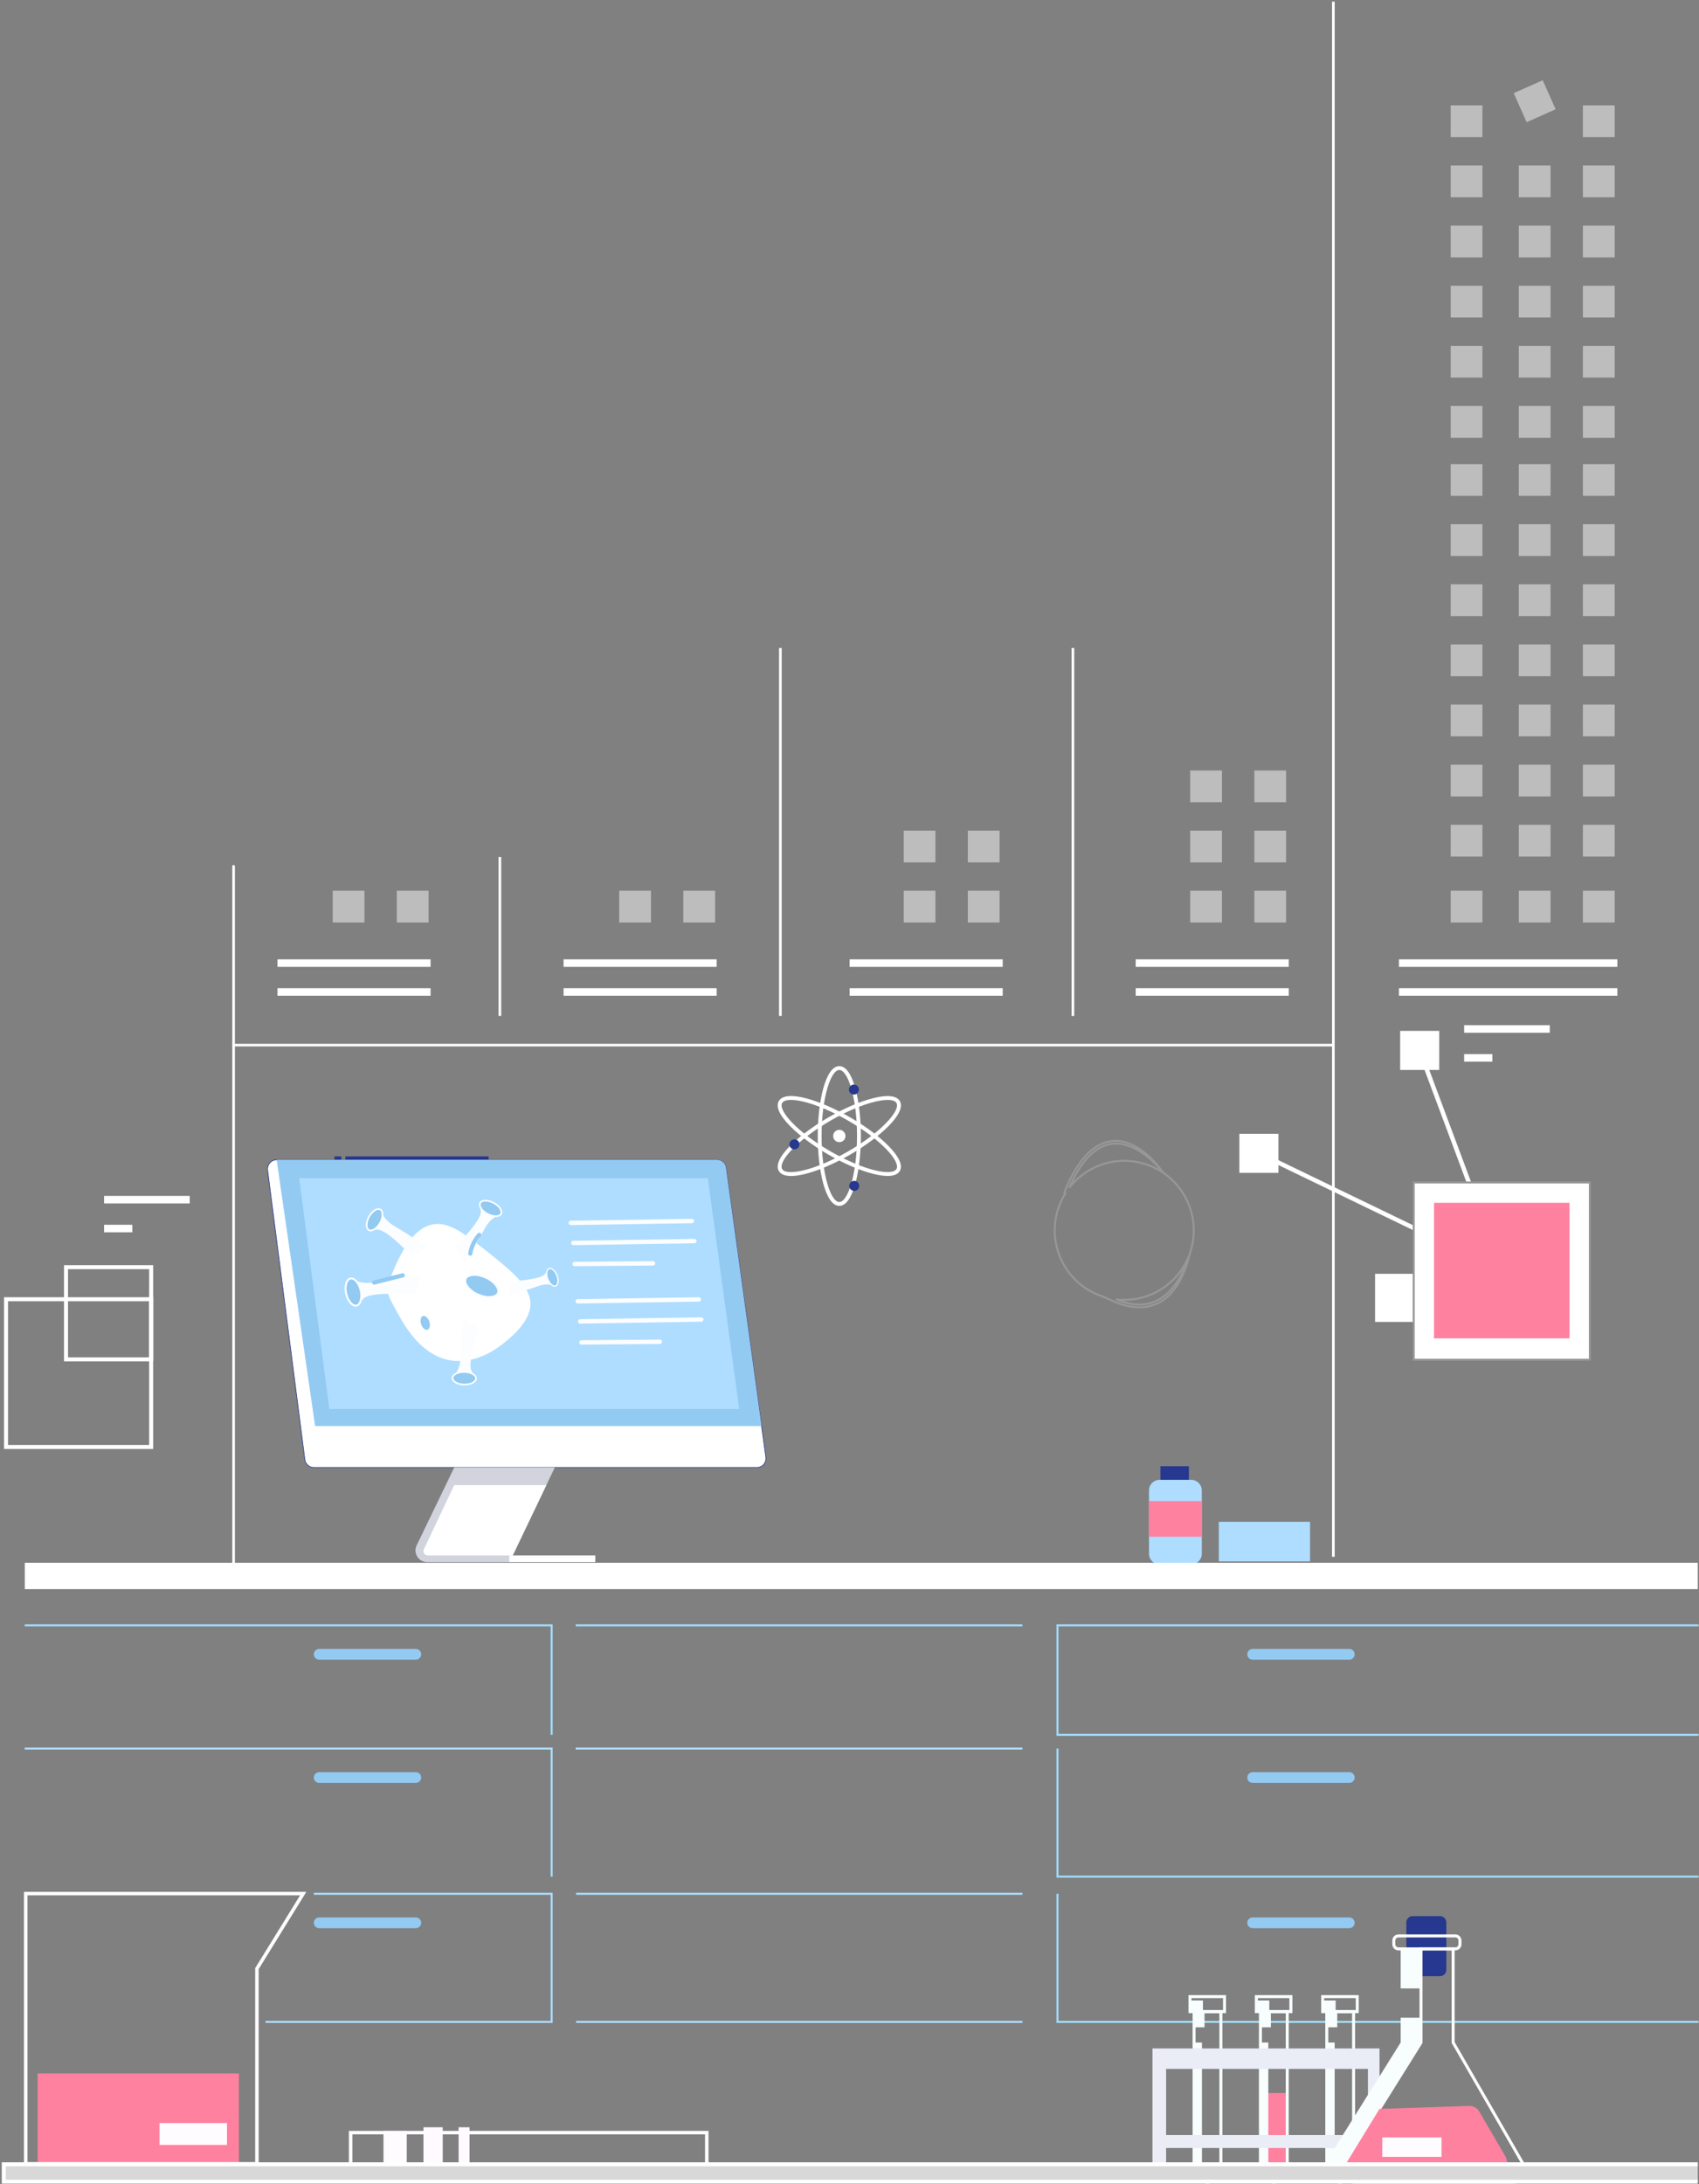 <?xml version="1.0" encoding="UTF-8"?>
<svg viewBox="0 0 848 1090" version="1.1" xmlns="http://www.w3.org/2000/svg" xmlns:xlink="http://www.w3.org/1999/xlink">
    <rect x="0" y="0" width="848" height="1090" fill="#808080" stroke="none"/>
    <title>lab</title>
    <g id="Products" stroke="none" stroke-width="1" fill="none" fill-rule="evenodd">
        <g id="Homepage-Copy-8" transform="translate(-1292, -208)">
            <g id="lab" transform="translate(1293.881, 209.273)">
                <polygon id="Fill-2" fill="#26388F" points="165.048 578.339 168.499 578.339 168.499 575.793 165.048 575.793"></polygon>
                <polygon id="Fill-3" fill="#26388F" points="170.486 578.339 242.015 578.339 242.015 575.793 170.486 575.793"></polygon>
                <path d="M375.869,731.041 L154.784,731.041 C152.5,731.041 150.571,729.343 150.278,727.075 L131.681,582.614 C131.333,579.898 133.451,577.49 136.191,577.49 L355.975,577.49 C358.246,577.49 360.165,579.166 360.478,581.413 L378.232,710.333 L378.232,710.343 L380.372,725.878 C380.75,728.608 378.625,731.041 375.869,731.041" id="Fill-4" fill="#FFFFFF"></path>
                <path d="M136.191,577.653 C134.932,577.653 133.733,578.195 132.9,579.141 C132.069,580.086 131.683,581.345 131.843,582.593 L150.439,727.054 C150.721,729.235 152.589,730.878 154.784,730.878 L375.869,730.878 C377.137,730.878 378.342,730.33 379.175,729.374 C380.007,728.42 380.384,727.153 380.211,725.9 L378.069,710.333 L360.317,581.436 C360.017,579.279 358.15,577.653 355.975,577.653 L136.191,577.653 Z M375.869,731.204 L154.784,731.204 C152.426,731.204 150.419,729.438 150.117,727.096 L131.52,582.635 C131.348,581.293 131.762,579.941 132.656,578.925 C133.55,577.91 134.838,577.327 136.191,577.327 L355.975,577.327 C358.312,577.327 360.317,579.074 360.639,581.391 L378.394,710.322 L378.394,710.343 L380.533,725.856 C380.719,727.202 380.314,728.562 379.42,729.588 C378.525,730.615 377.231,731.204 375.869,731.204 L375.869,731.204 Z" id="Fill-6" fill="#26388F"></path>
                <path d="M378.231,710.333 L378.231,710.343 L155.389,710.343 L136.191,577.49 L355.975,577.49 C358.246,577.49 360.165,579.166 360.478,581.414 L378.231,710.333 Z" id="Fill-8" fill="#93CAF2"></path>
                <polygon id="Fill-10" fill="#AEDDFF" points="367.065 701.865 162.5 701.865 147.441 586.68 351.419 586.68"></polygon>
                <path d="M275.02,731.041 L270.817,739.825 L254.026,774.92 L252.435,778.245 L211.318,778.245 C207.031,778.245 204.213,773.761 206.077,769.897 L224.827,731.041 L275.02,731.041 Z" id="Fill-12" fill="#D1D3DD"></path>
                <path d="M270.817,739.825 L254.026,774.92 L211.579,774.92 C210.007,774.92 208.976,773.277 209.659,771.862 L224.827,739.825 L270.817,739.825 Z" id="Fill-14" fill="#FFFFFF"></path>
                <polygon id="Fill-16" fill="#FFFFFF" points="252.294 778.245 295.257 778.245 295.257 774.92 252.294 774.92"></polygon>
                <path d="M262.46,646.195 C260.495,638.995 252.827,632.751 246.908,627.811 C242.215,623.895 237.393,620.133 232.453,616.532 C228.677,613.78 224.717,611.068 220.178,609.954 C205.466,606.341 197.434,625.369 193.088,636.033 C192.151,638.331 191.34,640.79 191.65,643.253 C191.896,645.219 192.838,647.019 193.763,648.771 C196.945,654.796 200.161,660.873 204.545,666.089 C208.929,671.305 214.633,675.664 221.263,677.236 C230.99,679.542 240.793,675.681 248.476,669.807 C255.239,664.636 265.049,655.683 262.46,646.195" id="Fill-18" fill="#FFFFFF"></path>
                <path d="M203.784,625.809 C203.784,625.809 190.629,611.458 186.145,612.355 C181.66,613.252 188.537,603.087 188.537,603.087 C188.537,603.087 189.134,607.273 195.413,610.86 C201.691,614.448 211.258,621.025 211.258,621.025 L203.784,625.809 Z" id="Fill-19" fill="#FCFDFF"></path>
                <path d="M188.214,609.148 C186.521,612.192 183.747,613.88 182.018,612.919 C180.289,611.958 180.26,608.711 181.954,605.668 C183.646,602.624 186.42,600.936 188.149,601.897 C189.877,602.859 189.906,606.105 188.214,609.148" id="Fill-20" fill="#FCFDFF"></path>
                <path d="M183.104,612.35 C182.85,612.35 182.622,612.294 182.426,612.185 C181.873,611.878 181.55,611.106 181.542,610.067 C181.53,608.84 181.937,607.423 182.687,606.076 C184.004,603.706 185.886,602.466 187.064,602.466 C187.318,602.466 187.546,602.521 187.741,602.63 C188.294,602.937 188.616,603.71 188.626,604.749 C188.636,605.976 188.23,607.393 187.481,608.741 C186.162,611.11 184.281,612.35 183.104,612.35" id="Fill-21" fill="#93CAF2"></path>
                <path d="M237.233,661.321 C237.233,661.321 230.798,679.694 233.707,683.224 C236.616,686.753 224.408,685.493 224.408,685.493 C224.408,685.493 227.815,682.989 228.012,675.761 C228.208,668.532 229.486,656.993 229.486,656.993 L237.233,661.321 Z" id="Fill-22" fill="#FCFDFF"></path>
                <path d="M229.903,682.915 C233.385,682.969 236.184,684.617 236.153,686.595 C236.122,688.572 233.274,690.131 229.792,690.076 C226.31,690.022 223.512,688.374 223.543,686.397 C223.573,684.419 226.421,682.86 229.903,682.915" id="Fill-23" fill="#FCFDFF"></path>
                <path d="M235.139,685.907 C235.258,686.131 235.317,686.357 235.314,686.582 C235.305,687.214 234.776,687.863 233.864,688.362 C232.788,688.951 231.347,689.262 229.805,689.238 C227.094,689.196 225.113,688.123 224.557,687.085 C224.437,686.861 224.377,686.634 224.381,686.41 C224.391,685.778 224.919,685.129 225.831,684.629 C226.907,684.041 228.348,683.729 229.89,683.754 C232.601,683.796 234.582,684.869 235.139,685.907" id="Fill-24" fill="#93CAF2"></path>
                <path d="M240.793,635.45 C245.664,637.605 248.622,641.595 247.399,644.362 C246.176,647.129 241.234,647.625 236.363,645.471 C231.491,643.316 228.534,639.326 229.757,636.559 C230.98,633.792 235.921,633.296 240.793,635.45" id="Fill-25" fill="#FCFDFF"></path>
                <path d="M246.381,642.788 C246.416,643.175 246.364,643.53 246.225,643.844 C245.834,644.728 244.703,645.327 243.121,645.486 C241.254,645.673 239.038,645.251 236.882,644.297 C233.089,642.62 230.939,639.926 230.775,638.132 C230.74,637.746 230.791,637.391 230.93,637.077 C231.321,636.193 232.453,635.595 234.035,635.436 C235.902,635.248 238.117,635.67 240.274,636.624 C244.067,638.302 246.217,640.995 246.381,642.788" id="Fill-26" fill="#93CAF2"></path>
                <path d="M207.757,659.895 C206.987,657.724 207.525,655.509 208.959,654.949 C210.393,654.389 212.18,655.695 212.95,657.866 C213.72,660.038 213.181,662.252 211.747,662.812 C210.313,663.372 208.527,662.066 207.757,659.895" id="Fill-27" fill="#FCFDFF"></path>
                <path d="M208.698,655.778 C208.832,655.639 208.982,655.536 209.145,655.472 C209.603,655.293 210.195,655.43 210.766,655.848 C211.441,656.342 212.001,657.143 212.341,658.104 C212.941,659.794 212.627,661.335 212.008,661.983 C211.874,662.123 211.724,662.226 211.561,662.289 C211.103,662.469 210.512,662.331 209.94,661.913 C209.265,661.419 208.706,660.619 208.365,659.657 C207.766,657.967 208.079,656.427 208.698,655.778" id="Fill-28" fill="#93CAF2"></path>
                <path d="M225.159,621.004 C225.159,621.004 239.105,607.422 238.073,602.966 C237.041,598.511 247.41,605.077 247.41,605.077 C247.41,605.077 243.244,605.801 239.848,612.185 C236.451,618.569 230.166,628.331 230.166,628.331 L225.159,621.004 Z" id="Fill-29" fill="#FCFDFF"></path>
                <path d="M241.341,604.937 C238.248,603.337 236.477,600.615 237.385,598.858 C238.294,597.102 241.538,596.975 244.631,598.575 C247.724,600.175 249.495,602.897 248.587,604.654 C247.679,606.411 244.435,606.537 241.341,604.937" id="Fill-30" fill="#FCFDFF"></path>
                <path d="M237.987,599.926 C237.979,599.673 238.027,599.443 238.13,599.244 C238.421,598.682 239.183,598.336 240.221,598.296 C241.447,598.248 242.876,598.612 244.245,599.32 C246.654,600.565 247.95,602.409 247.985,603.586 C247.993,603.84 247.945,604.07 247.842,604.269 C247.552,604.83 246.79,605.176 245.751,605.216 C244.525,605.264 243.096,604.901 241.726,604.192 C239.318,602.947 238.022,601.104 237.987,599.926" id="Fill-31" fill="#93CAF2"></path>
                <path d="M253.274,638.1 C253.274,638.1 268.562,637.405 270.283,634.249 C272.004,631.092 274.665,640.366 274.665,640.366 C274.665,640.366 271.839,638.615 266.51,640.592 C261.18,642.568 252.389,645.019 252.389,645.019 L253.274,638.1 Z" id="Fill-32" fill="#FCFDFF"></path>
                <path d="M271.173,637.114 C270.192,634.558 270.573,632.034 272.024,631.476 C273.475,630.919 275.448,632.539 276.429,635.095 C277.411,637.651 277.029,640.174 275.578,640.732 C274.126,641.29 272.154,639.67 271.173,637.114" id="Fill-33" fill="#FCFDFF"></path>
                <path d="M271.82,632.418 C271.948,632.265 272.096,632.155 272.261,632.092 C272.725,631.914 273.353,632.109 273.984,632.627 C274.73,633.24 275.379,634.199 275.813,635.331 C276.578,637.321 276.376,639.081 275.782,639.791 C275.654,639.944 275.506,640.053 275.342,640.117 C274.878,640.295 274.249,640.1 273.618,639.581 C272.873,638.969 272.223,638.009 271.789,636.877 C271.024,634.888 271.226,633.128 271.82,632.418" id="Fill-34" fill="#93CAF2"></path>
                <path d="M205.425,644.93 C205.425,644.93 182.597,642.684 179.367,646.998 C176.138,651.312 174.177,636.984 174.177,636.984 C174.177,636.984 177.993,640.187 186.324,638.397 C194.654,636.608 208.221,634.855 208.221,634.855 L205.425,644.93 Z" id="Fill-35" fill="#FCFDFF"></path>
                <path d="M178.66,642.557 C179.569,646.559 178.462,650.222 176.19,650.738 C173.917,651.254 171.339,648.428 170.43,644.426 C169.522,640.424 170.628,636.761 172.901,636.245 C175.174,635.729 177.752,638.555 178.66,642.557" id="Fill-36" fill="#FCFDFF"></path>
                <path d="M176.694,649.385 C176.472,649.585 176.228,649.715 175.971,649.774 C175.244,649.939 174.353,649.515 173.529,648.61 C172.554,647.542 171.796,645.979 171.394,644.208 C170.687,641.092 171.363,638.524 172.396,637.598 C172.619,637.398 172.863,637.268 173.12,637.209 C173.847,637.044 174.736,637.468 175.562,638.373 C176.536,639.441 177.294,641.004 177.697,642.776 C178.404,645.891 177.728,648.459 176.694,649.385" id="Fill-37" fill="#93CAF2"></path>
                <path d="M236.56,614.184 C234.106,616.962 232.427,620.38 231.816,624.042 C231.723,624.6 231.963,625.171 232.548,625.332 C233.051,625.47 233.744,625.161 233.838,624.6 C234.39,621.294 235.82,618.183 238.043,615.667 C238.417,615.243 238.461,614.602 238.043,614.184 C237.661,613.802 236.936,613.758 236.56,614.184" id="Fill-38" fill="#93CAF2"></path>
                <path d="M185.098,639.754 C189.879,638.55 194.661,637.346 199.442,636.141 C200.75,635.812 200.196,633.789 198.885,634.119 C194.103,635.324 189.322,636.528 184.541,637.732 C183.233,638.062 183.787,640.085 185.098,639.754" id="Fill-39" fill="#93CAF2"></path>
                <path d="M283.02,610.063 C282.421,610.063 281.931,609.582 281.922,608.982 C281.912,608.375 282.397,607.876 283.003,607.867 L343.434,606.927 L343.451,606.927 C344.05,606.927 344.539,607.408 344.549,608.008 C344.558,608.615 344.074,609.114 343.468,609.124 L283.037,610.063 L283.02,610.063 Z" id="Fill-40" fill="#FCFDFF"></path>
                <path d="M284.272,620.083 C283.674,620.083 283.184,619.602 283.174,619.002 C283.165,618.395 283.649,617.896 284.255,617.887 L344.686,616.947 L344.704,616.947 C345.302,616.947 345.792,617.428 345.802,618.028 C345.811,618.635 345.327,619.134 344.721,619.143 L284.29,620.083 L284.272,620.083 Z" id="Fill-41" fill="#FCFDFF"></path>
                <path d="M284.899,630.572 C284.296,630.572 283.805,630.086 283.801,629.483 C283.796,628.877 284.284,628.381 284.89,628.376 L324.03,628.063 L324.038,628.063 C324.641,628.063 325.132,628.549 325.136,629.153 C325.141,629.758 324.653,630.254 324.047,630.259 L284.907,630.572 L284.899,630.572 Z" id="Fill-42" fill="#FCFDFF"></path>
                <path d="M286.464,649.203 C285.866,649.203 285.376,648.722 285.366,648.122 C285.357,647.515 285.841,647.016 286.447,647.006 L346.878,646.067 L346.896,646.067 C347.494,646.067 347.984,646.547 347.994,647.148 C348.003,647.754 347.519,648.254 346.913,648.263 L286.481,649.203 L286.464,649.203 Z" id="Fill-43" fill="#FCFDFF"></path>
                <path d="M287.716,659.222 C287.118,659.222 286.628,658.742 286.619,658.141 C286.609,657.534 287.094,657.035 287.7,657.026 L348.131,656.086 L348.148,656.086 C348.747,656.086 349.236,656.567 349.246,657.167 C349.256,657.774 348.771,658.273 348.165,658.283 L287.734,659.222 L287.716,659.222 Z" id="Fill-44" fill="#FCFDFF"></path>
                <path d="M288.343,669.711 C287.74,669.711 287.25,669.225 287.245,668.622 C287.24,668.016 287.728,667.52 288.334,667.515 L327.474,667.202 L327.482,667.202 C328.085,667.202 328.576,667.688 328.58,668.292 C328.585,668.897 328.097,669.393 327.491,669.398 L288.351,669.711 L288.343,669.711 Z" id="Fill-45" fill="#FCFDFF"></path>
                <polygon id="Fill-46" fill="#AEDDFF" points="606.446 777.899 651.98 777.899 651.98 758.134 606.446 758.134"></polygon>
                <polygon id="Fill-47" fill="#26388F" points="577.311 739.54 591.512 739.54 591.512 730.389 577.311 730.389"></polygon>
                <path d="M597.954,774.093 C597.954,777.003 595.594,779.363 592.684,779.363 L576.871,779.363 C573.961,779.363 571.601,777.003 571.601,774.093 L571.601,742.468 C571.601,739.557 573.961,737.197 576.871,737.197 L592.684,737.197 C595.594,737.197 597.954,739.557 597.954,742.468 L597.954,774.093 Z" id="Fill-48" fill="#AEDDFF"></path>
                <polygon id="Fill-49" fill="#FF81A0" points="571.601 765.601 597.955 765.601 597.955 747.812 571.601 747.812"></polygon>
                <polyline id="Path" stroke="#A2DEFF" points="525.928 871.28 525.928 935.193 845.928 935.193"></polyline>
                <polyline id="Path" stroke="#A2DEFF" points="525.928 943.768 525.928 1007.682 845.928 1007.682"></polyline>
                <polyline id="Path" stroke="#A2DEFF" points="845.928 809.778 525.928 809.778 525.928 864.446 845.928 864.446"></polyline>
                <path d="M674.256,824.249 C674.256,825.729 673.057,826.929 671.577,826.929 L623.339,826.929 C621.859,826.929 620.66,825.729 620.66,824.249 C620.66,822.769 621.859,821.57 623.339,821.57 L671.577,821.57 C673.057,821.57 674.256,822.769 674.256,824.249" id="Fill-53" fill="#93CAF2"></path>
                <path d="M674.256,885.751 C674.256,887.23 673.057,888.43 671.577,888.43 L623.339,888.43 C621.859,888.43 620.66,887.23 620.66,885.751 C620.66,884.271 621.859,883.071 623.339,883.071 L671.577,883.071 C673.057,883.071 674.256,884.271 674.256,885.751" id="Fill-55" fill="#93CAF2"></path>
                <path d="M674.256,958.239 C674.256,959.719 673.057,960.919 671.577,960.919 L623.339,960.919 C621.859,960.919 620.66,959.719 620.66,958.239 C620.66,956.76 621.859,955.56 623.339,955.56 L671.577,955.56 C673.057,955.56 674.256,956.76 674.256,958.239" id="Fill-56" fill="#93CAF2"></path>
                <polyline id="Path" stroke="#AEDDFF" points="273.46 935.193 273.46 871.28 10.46 871.28"></polyline>
                <polyline id="Path" stroke="#AEDDFF" points="130.66 1007.682 273.46 1007.682 273.46 943.768 154.746 943.768"></polyline>
                <polyline id="Path" stroke="#A2DEFF" points="273.46 864.446 273.46 809.778 10.46 809.778"></polyline>
                <line x1="508.46" y1="871.28" x2="285.46" y2="871.28" id="Path" stroke="#AEDDFF"></line>
                <path d="M285.66,1007.682 L508.46,1007.682 M508.46,943.768 L285.66,943.768" id="Shape" stroke="#AEDDFF"></path>
                <line x1="508.46" y1="809.778" x2="285.46" y2="809.778" id="Path" stroke="#A2DEFF"></line>
                <path d="M208.342,824.249 C208.342,825.729 207.142,826.929 205.662,826.929 L157.425,826.929 C155.945,826.929 154.746,825.729 154.746,824.249 C154.746,822.769 155.945,821.57 157.425,821.57 L205.662,821.57 C207.142,821.57 208.342,822.769 208.342,824.249" id="Fill-60" fill="#93CAF2"></path>
                <path d="M208.342,885.751 C208.342,887.23 207.142,888.43 205.662,888.43 L157.425,888.43 C155.945,888.43 154.746,887.23 154.746,885.751 C154.746,884.271 155.945,883.071 157.425,883.071 L205.662,883.071 C207.142,883.071 208.342,884.271 208.342,885.751" id="Fill-62" fill="#93CAF2"></path>
                <path d="M208.342,958.239 C208.342,959.719 207.142,960.919 205.662,960.919 L157.425,960.919 C155.945,960.919 154.746,959.719 154.746,958.239 C154.746,956.76 155.945,955.56 157.425,955.56 L205.662,955.56 C207.142,955.56 208.342,956.76 208.342,958.239" id="Fill-63" fill="#93CAF2"></path>
                <polygon id="Fill-64" fill="#FFFFFF" points="10.5 791.732 845.5 791.732 845.5 778.581 10.5 778.581"></polygon>
                <path d="M114.708,790.513 C114.344,790.513 114.049,790.218 114.049,789.854 L114.049,431.025 C114.049,430.661 114.344,430.366 114.708,430.366 C115.072,430.366 115.367,430.661 115.367,431.025 L115.367,789.854 C115.367,790.218 115.072,790.513 114.708,790.513" id="Fill-66" fill="#FFFFFF"></path>
                <path d="M662.815,520.921 L114.708,520.921 C114.344,520.921 114.049,520.626 114.049,520.262 C114.049,519.898 114.344,519.603 114.708,519.603 L662.815,519.604 C663.179,519.604 663.474,519.899 663.474,520.262 C663.474,520.626 663.179,520.921 662.815,520.921" id="Fill-68" fill="#FFFFFF"></path>
                <path d="M576.086,647.486 C584.672,643.017 589.16,632.75 591.253,626.096 C585.195,640.598 570.266,648.961 555.148,647.149 C563.122,650.448 570.158,650.57 576.086,647.486 M530.019,594.006 L529.379,593.753 C535.587,578.075 543.438,569.477 552.713,568.2 C566.798,566.26 578.239,583.287 578.743,583.95 L578.23,583.287 C578.112,583.13 566.193,567.712 552.894,569.548 C544.693,570.68 537.603,578.052 531.795,591.474 C540.776,579.85 556.554,574.801 571.099,580.087 C588.909,586.558 598.186,606.095 592.061,623.946 C590.388,631.343 586.272,643.716 576.719,648.69 C570.856,651.743 564.027,651.875 556.37,649.094 C555.029,648.606 553.662,648.029 552.271,647.363 C552.271,647.363 549.109,645.93 547.399,645.309 C529.388,638.765 520.093,618.859 526.638,600.848 C527.528,598.398 528.673,596.116 530.019,594.006" id="Fill-86" stroke="#979797"></path>
                <path d="M417.033,532.666 C412.853,532.666 408.195,546.196 408.195,565.612 C408.195,585.027 412.853,598.557 417.033,598.557 C421.213,598.557 425.871,585.027 425.871,565.612 C425.871,546.196 421.213,532.666 417.033,532.666 M417.033,600.482 C410.043,600.482 406.271,582.516 406.271,565.612 C406.271,548.708 410.043,530.742 417.033,530.742 C424.023,530.742 427.795,548.708 427.795,565.612 C427.795,582.516 424.023,600.482 417.033,600.482" id="Fill-142" fill="#FFFFFF"></path>
                <path d="M392.894,547.604 C390.622,547.604 389.091,548.119 388.503,549.136 C386.413,552.756 395.801,563.556 412.613,573.265 C420.38,577.75 428.175,581.09 434.561,582.669 C440.406,584.113 444.519,583.896 445.563,582.087 C446.607,580.279 444.74,576.608 440.567,572.268 C436.008,567.526 429.22,562.444 421.453,557.959 C409.365,550.978 398.707,547.604 392.894,547.604 M441.12,585.545 C439.172,585.545 436.823,585.21 434.1,584.537 C427.542,582.916 419.57,579.505 411.651,574.932 C397.012,566.479 383.341,554.228 386.836,548.174 C390.332,542.119 407.777,547.838 422.415,556.292 C430.334,560.865 437.274,566.065 441.955,570.935 C446.97,576.151 448.794,580.341 447.23,583.05 C446.271,584.709 444.197,585.545 441.12,585.545" id="Fill-143" fill="#FFFFFF"></path>
                <path d="M441.14,547.607 C439.356,547.607 437.125,547.921 434.561,548.555 C428.175,550.133 420.38,553.473 412.613,557.959 C395.801,567.668 386.413,578.468 388.503,582.087 C390.594,585.708 404.64,582.975 421.452,573.265 C438.266,563.556 447.653,552.756 445.563,549.136 C444.977,548.121 443.424,547.607 441.14,547.607 M392.965,585.567 C390.025,585.567 387.847,584.801 386.836,583.05 C383.341,576.996 397.012,564.746 411.651,556.292 C419.57,551.719 427.543,548.308 434.1,546.687 C441.124,544.95 445.665,545.464 447.23,548.174 C450.725,554.227 437.053,566.478 422.415,574.932 C412.01,580.94 400.188,585.567 392.965,585.567" id="Fill-144" fill="#FFFFFF"></path>
                <path d="M426.833,542.435 C426.833,543.815 425.714,544.934 424.334,544.934 C422.954,544.934 421.835,543.815 421.835,542.435 C421.835,541.055 422.954,539.936 424.334,539.936 C425.714,539.936 426.833,541.055 426.833,542.435" id="Fill-145" fill="#26388F"></path>
                <path d="M397.139,569.777 C397.139,571.157 396.021,572.276 394.64,572.276 C393.26,572.276 392.141,571.157 392.141,569.777 C392.141,568.397 393.26,567.278 394.64,567.278 C396.021,567.278 397.139,568.397 397.139,569.777" id="Fill-146" fill="#26388F"></path>
                <path d="M426.98,590.504 C426.98,591.884 425.861,593.003 424.481,593.003 C423.101,593.003 421.982,591.884 421.982,590.504 C421.982,589.124 423.101,588.005 424.481,588.005 C425.861,588.005 426.98,589.124 426.98,590.504" id="Fill-147" fill="#26388F"></path>
                <path d="M420.112,565.612 C420.112,567.313 418.733,568.691 417.033,568.691 C415.332,568.691 413.954,567.313 413.954,565.612 C413.954,563.911 415.332,562.533 417.033,562.533 C418.733,562.533 420.112,563.911 420.112,565.612" id="Fill-148" fill="#FFFFFF"></path>
                <rect id="Rectangle" fill="#BDBDBD" x="164.18" y="443.216" width="15.851" height="15.852"></rect>
                <rect id="Rectangle" fill="#BDBDBD" x="196.18" y="443.216" width="15.851" height="15.852"></rect>
                <rect id="Rectangle" fill="#BDBDBD" x="307.18" y="443.216" width="15.851" height="15.852"></rect>
                <rect id="Rectangle" fill="#BDBDBD" x="339.18" y="443.216" width="15.851" height="15.852"></rect>
                <rect id="Rectangle" fill="#BDBDBD" x="449.18" y="443.216" width="15.851" height="15.852"></rect>
                <rect id="Rectangle" fill="#BDBDBD" x="481.18" y="443.216" width="15.851" height="15.852"></rect>
                <rect id="Rectangle" fill="#BDBDBD" x="449.18" y="413.216" width="15.851" height="15.852"></rect>
                <rect id="Rectangle" fill="#BDBDBD" x="481.18" y="413.216" width="15.851" height="15.852"></rect>
                <rect id="Rectangle" fill="#BDBDBD" x="592.18" y="443.216" width="15.851" height="15.852"></rect>
                <rect id="Rectangle" fill="#BDBDBD" x="624.18" y="443.216" width="15.851" height="15.852"></rect>
                <rect id="Rectangle" fill="#BDBDBD" x="592.18" y="413.216" width="15.851" height="15.852"></rect>
                <rect id="Rectangle" fill="#BDBDBD" x="624.18" y="413.216" width="15.851" height="15.852"></rect>
                <rect id="Rectangle" fill="#BDBDBD" x="592.18" y="383.216" width="15.851" height="15.852"></rect>
                <rect id="Rectangle" fill="#BDBDBD" x="624.18" y="383.216" width="15.851" height="15.852"></rect>
                <rect id="Rectangle" fill="#FFFFFF" x="696.957" y="513.152" width="19.499" height="19.5"></rect>
                <rect id="Rectangle" fill="#FFFFFF" x="616.714" y="564.503" width="19.499" height="19.5"></rect>
                <rect id="Rectangle" fill="#FFFFFF" x="684.433" y="634.382" width="23.999" height="24"></rect>
                <polygon id="Fill-151" fill="#FFFFFF" points="136.626 481.214 213.026 481.214 213.026 477.457 136.626 477.457"></polygon>
                <polygon id="Fill-152" fill="#FFFFFF" points="136.626 495.618 213.026 495.618 213.026 491.86 136.626 491.86"></polygon>
                <polygon id="Fill-155" fill="#FFFFFF" points="279.406 481.214 355.806 481.214 355.806 477.457 279.406 477.457"></polygon>
                <polygon id="Fill-156" fill="#FFFFFF" points="279.406 495.618 355.806 495.618 355.806 491.86 279.406 491.86"></polygon>
                <polygon id="Fill-159" fill="#FFFFFF" points="422.186 481.214 498.586 481.214 498.586 477.457 422.186 477.457"></polygon>
                <polygon id="Fill-160" fill="#FFFFFF" points="422.186 495.618 498.586 495.618 498.586 491.86 422.186 491.86"></polygon>
                <polygon id="Fill-163" fill="#FFFFFF" points="564.966 481.214 641.366 481.214 641.366 477.457 564.966 477.457"></polygon>
                <polygon id="Fill-164" fill="#FFFFFF" points="564.966 495.618 641.366 495.618 641.366 491.86 564.966 491.86"></polygon>
                <rect id="Rectangle" fill="#BDBDBD" x="756.18" y="443.216" width="15.851" height="15.852"></rect>
                <rect id="Rectangle" fill="#BDBDBD" x="788.18" y="443.216" width="15.851" height="15.852"></rect>
                <polygon id="Fill-163" fill="#FFFFFF" points="696.366 481.214 805.366 481.214 805.366 477.457 696.366 477.457"></polygon>
                <polygon id="Fill-164" fill="#FFFFFF" points="696.366 495.618 805.366 495.618 805.366 491.86 696.366 491.86"></polygon>
                <rect id="Rectangle" fill="#BDBDBD" x="756.18" y="410.314" width="15.851" height="15.852"></rect>
                <rect id="Rectangle" fill="#BDBDBD" x="722.18" y="443.216" width="15.851" height="15.852"></rect>
                <rect id="Rectangle" fill="#BDBDBD" x="722.18" y="410.314" width="15.851" height="15.852"></rect>
                <rect id="Rectangle" fill="#BDBDBD" x="788.18" y="410.314" width="15.851" height="15.852"></rect>
                <rect id="Rectangle" fill="#BDBDBD" x="756.18" y="350.314" width="15.851" height="15.852"></rect>
                <rect id="Rectangle" fill="#BDBDBD" x="722.18" y="350.314" width="15.851" height="15.852"></rect>
                <rect id="Rectangle" fill="#BDBDBD" x="788.18" y="350.314" width="15.851" height="15.852"></rect>
                <rect id="Rectangle" fill="#BDBDBD" x="756.18" y="380.314" width="15.851" height="15.852"></rect>
                <rect id="Rectangle" fill="#BDBDBD" x="722.18" y="380.314" width="15.851" height="15.852"></rect>
                <rect id="Rectangle" fill="#BDBDBD" x="788.18" y="380.314" width="15.851" height="15.852"></rect>
                <rect id="Rectangle" fill="#BDBDBD" x="756.18" y="320.314" width="15.851" height="15.852"></rect>
                <rect id="Rectangle" fill="#BDBDBD" x="722.18" y="320.314" width="15.851" height="15.852"></rect>
                <rect id="Rectangle" fill="#BDBDBD" x="788.18" y="320.314" width="15.851" height="15.852"></rect>
                <rect id="Rectangle" fill="#BDBDBD" x="756.18" y="260.314" width="15.851" height="15.852"></rect>
                <rect id="Rectangle" fill="#BDBDBD" x="722.18" y="260.314" width="15.851" height="15.852"></rect>
                <rect id="Rectangle" fill="#BDBDBD" x="788.18" y="260.314" width="15.851" height="15.852"></rect>
                <rect id="Rectangle" fill="#BDBDBD" x="756.18" y="290.314" width="15.851" height="15.852"></rect>
                <rect id="Rectangle" fill="#BDBDBD" x="722.18" y="290.314" width="15.851" height="15.852"></rect>
                <rect id="Rectangle" fill="#BDBDBD" x="788.18" y="290.314" width="15.851" height="15.852"></rect>
                <rect id="Rectangle" fill="#BDBDBD" x="756.18" y="230.314" width="15.851" height="15.852"></rect>
                <rect id="Rectangle" fill="#BDBDBD" x="722.18" y="230.314" width="15.851" height="15.852"></rect>
                <rect id="Rectangle" fill="#BDBDBD" x="788.18" y="230.314" width="15.851" height="15.852"></rect>
                <rect id="Rectangle" fill="#BDBDBD" x="756.18" y="201.314" width="15.851" height="15.852"></rect>
                <rect id="Rectangle" fill="#BDBDBD" x="722.18" y="201.314" width="15.851" height="15.852"></rect>
                <rect id="Rectangle" fill="#BDBDBD" x="788.18" y="201.314" width="15.851" height="15.852"></rect>
                <rect id="Rectangle" fill="#BDBDBD" x="756.18" y="141.314" width="15.851" height="15.852"></rect>
                <rect id="Rectangle" fill="#BDBDBD" x="722.18" y="141.314" width="15.851" height="15.852"></rect>
                <rect id="Rectangle" fill="#BDBDBD" x="788.18" y="141.314" width="15.851" height="15.852"></rect>
                <rect id="Rectangle" fill="#BDBDBD" x="756.18" y="171.314" width="15.851" height="15.852"></rect>
                <rect id="Rectangle" fill="#BDBDBD" x="722.18" y="171.314" width="15.851" height="15.852"></rect>
                <rect id="Rectangle" fill="#BDBDBD" x="788.18" y="171.314" width="15.851" height="15.852"></rect>
                <rect id="Rectangle" fill="#BDBDBD" x="756.18" y="111.314" width="15.851" height="15.852"></rect>
                <rect id="Rectangle" fill="#BDBDBD" x="722.18" y="111.314" width="15.851" height="15.852"></rect>
                <rect id="Rectangle" fill="#BDBDBD" x="788.18" y="111.314" width="15.851" height="15.852"></rect>
                <rect id="Rectangle" fill="#BDBDBD" transform="translate(764.106, 49.24) rotate(-24) translate(-764.106, -49.24) " x="756.18" y="41.314" width="15.851" height="15.852"></rect>
                <rect id="Rectangle" fill="#BDBDBD" x="722.18" y="51.314" width="15.851" height="15.852"></rect>
                <rect id="Rectangle" fill="#BDBDBD" x="788.18" y="51.314" width="15.851" height="15.852"></rect>
                <rect id="Rectangle" fill="#BDBDBD" x="756.18" y="81.314" width="15.851" height="15.852"></rect>
                <rect id="Rectangle" fill="#BDBDBD" x="722.18" y="81.314" width="15.851" height="15.852"></rect>
                <rect id="Rectangle" fill="#BDBDBD" x="788.18" y="81.314" width="15.851" height="15.852"></rect>
                <line x1="247.619" y1="427.044" x2="247.619" y2="505.044" id="Line" stroke="#FFFFFF" stroke-width="1.32" stroke-linecap="square"></line>
                <line x1="387.619" y1="322.764" x2="387.619" y2="505.044" id="Line" stroke="#FFFFFF" stroke-width="1.32" stroke-linecap="square"></line>
                <line x1="533.619" y1="322.764" x2="533.619" y2="505.044" id="Line" stroke="#FFFFFF" stroke-width="1.32" stroke-linecap="square"></line>
                <line x1="663.619" y1="0.227" x2="663.619" y2="774.92" id="Line" stroke="#FFFFFF" stroke-width="1.32" stroke-linecap="square"></line>
                <path d="M747.681,633.86 C747.519,633.86 747.356,633.824 747.204,633.751 L626.028,575.198 C625.482,574.934 625.254,574.278 625.518,573.731 C625.782,573.186 626.437,572.957 626.984,573.22 L745.697,630.583 L705.635,523.243 C705.423,522.675 705.711,522.042 706.28,521.83 C706.847,521.617 707.48,521.906 707.692,522.475 L748.711,632.378 C748.867,632.798 748.753,633.271 748.422,633.574 C748.215,633.762 747.95,633.86 747.681,633.86" id="Fill-170" fill="#FFFFFF"></path>
                <rect id="Rectangle" stroke="#979797" fill="#FFFFFF" x="703.719" y="588.799" width="87.925" height="88.439"></rect>
                <rect id="Rectangle" fill="#FF81A0" x="713.866" y="598.945" width="67.633" height="67.633"></rect>
                <polygon id="Fill-174" fill="#FFFFFF" points="728.895 514.091 771.635 514.091 771.635 510.334 728.895 510.334"></polygon>
                <polygon id="Fill-175" fill="#FFFFFF" points="728.895 528.494 742.985 528.494 742.985 524.737 728.895 524.737"></polygon>
                <polygon id="Fill-176" fill="#FFFFFF" points="50.063 599.258 92.803 599.258 92.803 595.501 50.063 595.501"></polygon>
                <polygon id="Fill-177" fill="#FFFFFF" points="50.063 613.662 64.153 613.662 64.153 609.904 50.063 609.904"></polygon>
                <rect id="Rectangle" stroke="#FFFFFF" stroke-width="2" x="1.119" y="647.067" width="72.449" height="73.718"></rect>
                <rect id="Rectangle" stroke="#FFFFFF" stroke-width="2" x="31.068" y="631.067" width="42.5" height="46"></rect>
                <polygon id="Fill-181" fill="#FF81A0" points="16.902 1082.951 117.359 1082.951 117.359 1033.416 16.902 1033.416"></polygon>
                <polygon id="Fill-182" fill="#FFFCFF" points="77.731 1069.081 111.415 1069.081 111.415 1058.183 77.731 1058.183"></polygon>
                <path d="M11.832,1077.634 L125.475,1077.634 L125.475,980.859 L125.605,980.648 L147.892,944.532 L11.832,944.532 L11.832,1077.634 Z M127.222,1079.381 L10.084,1079.381 L10.084,942.785 L151.024,942.785 L127.222,981.354 L127.222,1079.381 Z" id="Fill-183" fill="#FFFCFF"></path>
                <polygon id="Fill-186" fill="#FFFAFF" points="209.486 1079.583 219.095 1079.583 219.095 1060.264 209.486 1060.264"></polygon>
                <polygon id="Fill-187" fill="#FFFAFF" points="227.021 1079.583 232.47 1079.583 232.47 1060.264 227.021 1060.264"></polygon>
                <path d="M174.001,1078.708 L350.007,1078.708 L350.007,1063.812 L174.001,1063.812 L174.001,1078.708 Z M172.254,1080.456 L351.754,1080.456 L351.754,1062.065 L172.254,1062.065 L172.254,1080.456 Z" id="Fill-188" fill="#FFFCFF"></path>
                <polygon id="Fill-191" fill="#FFFCFF" points="189.524 1079.714 201.131 1079.714 201.131 1062.065 189.524 1062.065"></polygon>
                <path d="M640.602,1043.167 L640.602,1080.935 C640.602,1084.635 637.606,1087.631 633.911,1087.631 C632.926,1087.631 631.995,1087.42 631.153,1087.039 C628.835,1085.985 627.22,1083.651 627.22,1080.935 L627.22,1043.167 L640.602,1043.167 Z" id="Fill-192" fill="#FF81A0"></path>
                <path d="M594.85,1003.306 L594.85,1080.935 C594.85,1083.264 596.221,1085.391 598.343,1086.356 C599.113,1086.704 599.937,1086.881 600.791,1086.881 C604.066,1086.881 606.731,1084.214 606.731,1080.935 L606.731,1003.306 L594.85,1003.306 Z M600.791,1088.381 C599.722,1088.381 598.69,1088.159 597.723,1087.722 C595.066,1086.514 593.35,1083.851 593.35,1080.935 L593.35,1001.806 L608.231,1001.806 L608.231,1080.935 C608.231,1085.041 604.893,1088.381 600.791,1088.381 L600.791,1088.381 Z" id="Fill-193" fill="#F7FEFD"></path>
                <path d="M592.806,1001.807 L608.547,1001.807 L608.547,995.821 L592.806,995.821 L592.806,1001.807 Z M591.306,1003.307 L610.048,1003.307 L610.048,994.321 L591.306,994.321 L591.306,1003.307 Z" id="Fill-194" fill="#F7FEFD"></path>
                <path d="M627.97,1003.306 L627.97,1080.935 C627.97,1083.263 629.342,1085.391 631.464,1086.356 C632.234,1086.704 633.058,1086.881 633.911,1086.881 C637.187,1086.881 639.852,1084.214 639.852,1080.935 L639.852,1003.306 L627.97,1003.306 Z M633.911,1088.381 C632.843,1088.381 631.811,1088.159 630.844,1087.722 C628.186,1086.514 626.47,1083.851 626.47,1080.935 L626.47,1001.806 L641.352,1001.806 L641.352,1080.935 C641.352,1085.041 638.014,1088.381 633.911,1088.381 L633.911,1088.381 Z" id="Fill-195" fill="#F7FEFD"></path>
                <path d="M625.928,1001.807 L641.669,1001.807 L641.669,995.821 L625.928,995.821 L625.928,1001.807 Z M624.427,1003.307 L643.169,1003.307 L643.169,994.321 L624.427,994.321 L624.427,1003.307 Z" id="Fill-196" fill="#F7FEFD"></path>
                <path d="M661.093,1003.306 L661.093,1080.935 C661.093,1083.264 662.464,1085.391 664.585,1086.356 C665.356,1086.704 666.18,1086.881 667.033,1086.881 C670.309,1086.881 672.974,1084.214 672.974,1080.935 L672.974,1003.306 L661.093,1003.306 Z M667.033,1088.381 C665.965,1088.381 664.933,1088.159 663.966,1087.722 C661.309,1086.514 659.592,1083.851 659.592,1080.935 L659.592,1001.806 L674.474,1001.806 L674.474,1080.935 C674.474,1085.041 671.136,1088.381 667.033,1088.381 L667.033,1088.381 Z" id="Fill-197" fill="#F7FEFD"></path>
                <path d="M659.049,1001.807 L674.79,1001.807 L674.79,995.821 L659.049,995.821 L659.049,1001.807 Z M657.549,1003.307 L676.29,1003.307 L676.29,994.321 L657.549,994.321 L657.549,1003.307 Z" id="Fill-198" fill="#F7FEFD"></path>
                <polygon id="Fill-199" fill="#F7FEFD" points="592.057 1002.67 598.522 1002.67 598.522 996.999 592.057 996.999"></polygon>
                <polygon id="Fill-200" fill="#F7FEFD" points="594.099 1010.384 599.316 1010.384 599.316 1002.67 594.099 1002.67"></polygon>
                <path d="M598.033,1017.981 L598.033,1087.039 C595.714,1085.985 594.1,1083.651 594.1,1080.935 L594.1,1017.981 L598.033,1017.981 Z" id="Fill-201" fill="#F7FEFD"></path>
                <polygon id="Fill-202" fill="#F7FEFD" points="625.178 1002.67 631.644 1002.67 631.644 996.999 625.178 996.999"></polygon>
                <polygon id="Fill-203" fill="#F7FEFD" points="627.22 1010.384 632.437 1010.384 632.437 1002.67 627.22 1002.67"></polygon>
                <path d="M631.154,1017.981 L631.154,1087.039 C628.835,1085.985 627.221,1083.651 627.221,1080.935 L627.221,1017.981 L631.154,1017.981 Z" id="Fill-204" fill="#F7FEFD"></path>
                <polygon id="Fill-205" fill="#F7FEFD" points="658.299 1002.67 664.765 1002.67 664.765 996.999 658.299 996.999"></polygon>
                <polygon id="Fill-206" fill="#F7FEFD" points="660.341 1010.384 665.559 1010.384 665.559 1002.67 660.341 1002.67"></polygon>
                <path d="M664.275,1017.981 L664.275,1087.039 C661.957,1085.985 660.343,1083.651 660.343,1080.935 L660.343,1017.981 L664.275,1017.981 Z" id="Fill-207" fill="#F7FEFD"></path>
                <path d="M580.146,1064.149 L680.872,1064.149 L680.872,1031.141 L580.146,1031.141 L580.146,1064.149 Z M573.341,1020.933 L573.341,1087.629 L580.146,1087.629 L580.146,1070.614 L680.872,1070.614 L680.872,1087.629 L686.657,1087.629 L686.657,1020.933 L573.341,1020.933 Z" id="Fill-208" fill="#EAECF6"></path>
                <path d="M716.857,984.862 L703.189,984.862 C701.45,984.862 700.041,983.453 700.041,981.714 L700.041,958.064 C700.041,956.326 701.45,954.917 703.189,954.917 L716.857,954.917 C718.596,954.917 720.005,956.326 720.005,958.064 L720.005,981.714 C720.005,983.453 718.596,984.862 716.857,984.862" id="Fill-209" fill="#26388F"></path>
                <path d="M708.122,972.001 L708.122,1018.196 L708.009,1018.379 L669.907,1079.301 C668.939,1080.852 668.89,1082.733 669.777,1084.332 C670.663,1085.928 672.282,1086.881 674.109,1086.881 L753.689,1086.881 C755.48,1086.881 757.083,1085.955 757.979,1084.406 C758.876,1082.856 758.877,1081.004 757.983,1079.451 L722.656,1018.182 L722.656,972.001 L708.122,972.001 Z M753.689,1088.381 L674.109,1088.381 C671.729,1088.381 669.619,1087.14 668.465,1085.06 C667.31,1082.977 667.373,1080.526 668.635,1078.506 L706.622,1017.766 L706.622,970.501 L724.156,970.501 L724.156,1017.781 L759.283,1078.702 C760.448,1080.725 760.446,1083.137 759.279,1085.157 C758.111,1087.176 756.022,1088.381 753.689,1088.381 L753.689,1088.381 Z" id="Fill-210" fill="#FCFDFC"></path>
                <path d="M696.098,965.533 C695.245,965.533 694.551,966.227 694.551,967.08 L694.551,968.954 C694.551,969.807 695.245,970.501 696.098,970.501 L724.513,970.501 C725.366,970.501 726.06,969.807 726.06,968.954 L726.06,967.08 C726.06,966.227 725.366,965.533 724.513,965.533 L696.098,965.533 Z M724.513,972.001 L696.098,972.001 C694.417,972.001 693.05,970.634 693.05,968.954 L693.05,967.08 C693.05,965.399 694.417,964.033 696.098,964.033 L724.513,964.033 C726.193,964.033 727.56,965.399 727.56,967.08 L727.56,968.954 C727.56,970.634 726.193,972.001 724.513,972.001 L724.513,972.001 Z" id="Fill-211" fill="#FCFDFC"></path>
                <path d="M697.204,1017.981 L659.107,1078.903 C656.731,1082.703 659.462,1087.631 663.941,1087.631 L674.109,1087.631 C669.626,1087.631 666.899,1082.703 669.271,1078.903 L707.373,1017.981 L707.373,1005.619 L697.204,1005.619 L697.204,1017.981 Z" id="Fill-212" fill="#F7FEFD"></path>
                <polygon id="Fill-213" fill="#F7FEFD" points="697.204 990.987 707.372 990.987 707.372 971.251 697.204 971.251"></polygon>
                <path d="M744.52,1083.319 L666.92,1083.319 L686.657,1051.104 L731.341,1049.629 C733.441,1049.56 735.411,1050.648 736.471,1052.463 L749.462,1074.712 C751.689,1078.526 748.938,1083.319 744.52,1083.319" id="Fill-214" fill="#FF81A0"></path>
                <polygon id="Fill-215" fill="#FFFCFF" points="688.018 1075.038 717.623 1075.038 717.623 1065.34 688.018 1065.34"></polygon>
                <polyline id="Path" stroke="#FFFFFF" stroke-width="2" fill="#D8D8D8" points="845.5 1087.412 0 1087.412 0 1078.745 845.5 1078.745"></polyline>
            </g>
        </g>
    </g>
</svg>